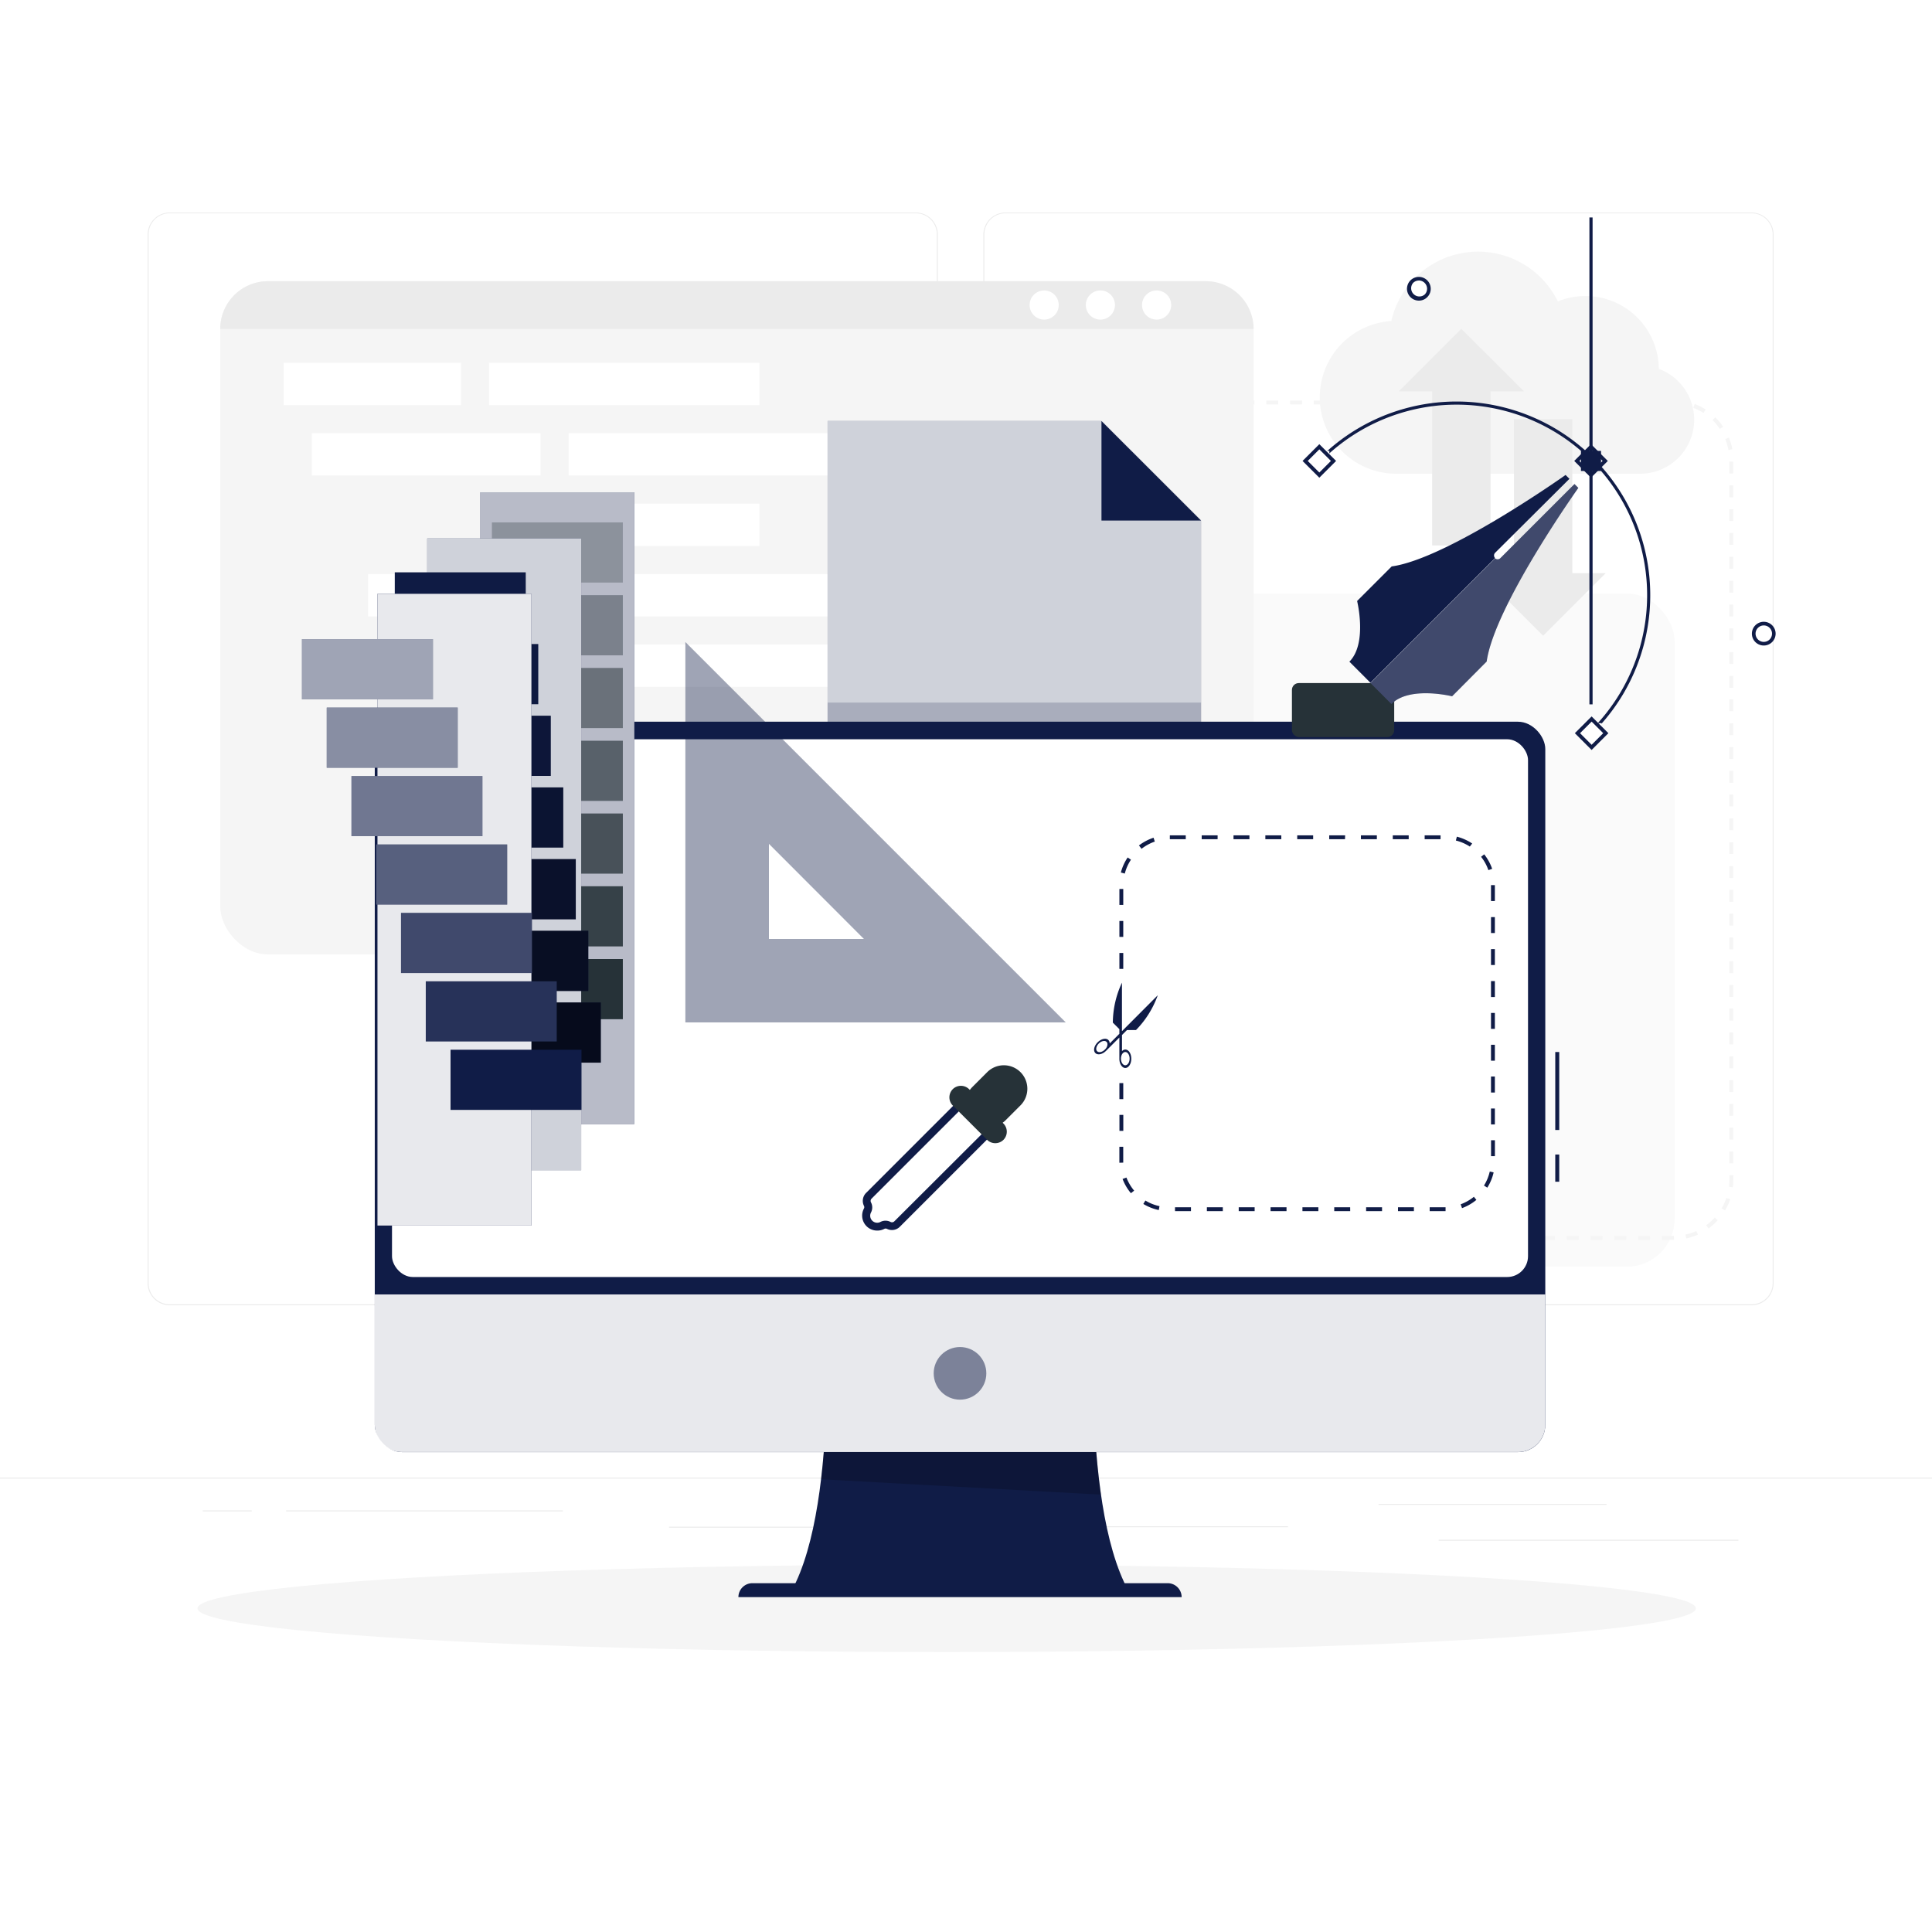 <svg class="animated" id="freepik_stories-design-tools" xmlns="http://www.w3.org/2000/svg" viewBox="0 0 500 500" version="1.1" xmlns:xlink="http://www.w3.org/1999/xlink" xmlns:svgjs="http://svgjs.com/svgjs"><style>svg#freepik_stories-design-tools:not(.animated) .animable {opacity: 0;}svg#freepik_stories-design-tools.animated #freepik--background-complete--inject-44 {animation: 1.5s Infinite  linear wind;animation-delay: 0s;}svg#freepik_stories-design-tools.animated #freepik--pen-tool--inject-44 {animation: 3s Infinite  linear heartbeat;animation-delay: 0s;}svg#freepik_stories-design-tools.animated #freepik--color-palette--inject-44 {animation: 1.5s Infinite  linear floating;animation-delay: 0s;}            @keyframes wind {                0% {                    transform: rotate( 0deg );                }                25% {                    transform: rotate( 1deg );                }                75% {                    transform: rotate( -1deg );                }            }                    @keyframes heartbeat {                0% {                    transform: scale(1);                }                10% {                    transform: scale(1.1);                }                30% {                    transform: scale(1);                }                40% {                    transform: scale(1);                }                50% {                    transform: scale(1.1);                }                60% {                    transform: scale(1);                }                100% {                    transform: scale(1);                }            }                    @keyframes floating {                0% {                    opacity: 1;                    transform: translateY(0px);                }                50% {                    transform: translateY(-10px);                }                100% {                    opacity: 1;                    transform: translateY(0px);                }            }        </style><g id="freepik--background-complete--inject-44" style="transform-origin: 250px 226.87px 0px;" class="animable animator-active"><rect y="382.4" width="500" height="0.25" style="fill: rgb(235, 235, 235); transform-origin: 250px 382.525px 0px;" id="elqi5cvk6lwh" class="animable"></rect><rect x="372.33" y="398.49" width="77.57" height="0.25" style="fill: rgb(235, 235, 235); transform-origin: 411.115px 398.615px 0px;" id="el025l2wzpu0ym" class="animable"></rect><rect x="278" y="394.99" width="55.33" height="0.25" style="fill: rgb(235, 235, 235); transform-origin: 305.665px 395.115px 0px;" id="elexzux7rzyxq" class="animable"></rect><rect x="356.76" y="389.21" width="59.02" height="0.25" style="fill: rgb(235, 235, 235); transform-origin: 386.27px 389.335px 0px;" id="ely2jfe1bq21s" class="animable"></rect><rect x="52.46" y="390.89" width="12.69" height="0.25" style="fill: rgb(235, 235, 235); transform-origin: 58.805px 391.015px 0px;" id="ely0utoqjva1" class="animable"></rect><rect x="74.06" y="390.89" width="71.61" height="0.25" style="fill: rgb(235, 235, 235); transform-origin: 109.865px 391.015px 0px;" id="eldw4vlpnl6co" class="animable"></rect><rect x="173.16" y="395.11" width="46.84" height="0.25" style="fill: rgb(235, 235, 235); transform-origin: 196.58px 395.235px 0px;" id="el9mk5u49ugvm" class="animable"></rect><path d="M237,337.8H43.91a5.71,5.71,0,0,1-5.7-5.71V60.66A5.71,5.71,0,0,1,43.91,55H237a5.71,5.71,0,0,1,5.71,5.71V332.09A5.71,5.71,0,0,1,237,337.8ZM43.91,55.2a5.46,5.46,0,0,0-5.45,5.46V332.09a5.46,5.46,0,0,0,5.45,5.46H237a5.47,5.47,0,0,0,5.46-5.46V60.66A5.47,5.47,0,0,0,237,55.2Z" style="fill: rgb(235, 235, 235); transform-origin: 140.461px 196.4px 0px;" id="ellzuhtmhdbla" class="animable"></path><path d="M453.31,337.8H260.21a5.72,5.72,0,0,1-5.71-5.71V60.66A5.72,5.72,0,0,1,260.21,55h193.1A5.71,5.71,0,0,1,459,60.66V332.09A5.71,5.71,0,0,1,453.31,337.8ZM260.21,55.2a5.47,5.47,0,0,0-5.46,5.46V332.09a5.47,5.47,0,0,0,5.46,5.46h193.1a5.47,5.47,0,0,0,5.46-5.46V60.66a5.47,5.47,0,0,0-5.46-5.46Z" style="fill: rgb(235, 235, 235); transform-origin: 356.75px 196.4px 0px;" id="elsng5bzgsyjr" class="animable"></path><rect x="165.95" y="153.59" width="267.43" height="174.22" rx="12.32" style="fill: rgb(250, 250, 250); transform-origin: 299.665px 240.7px 0px;" id="elbwfri3va2e" class="animable"></rect><path d="M433.25,320.85h-3.14v-1h3.08Zm-6.22,0H424v-1H427Zm-6.15,0H417.8v-1h3.08Zm-6.16,0h-3.08v-1h3.08Zm-6.16,0h-3.07v-1h3.07Zm-6.15,0h-3.08v-1h3.08Zm-6.16,0h-3.07v-1h3.07Zm-6.15,0H387v-1h3.08Zm-6.16,0h-3.07v-1h3.07Zm-6.15,0h-3.08v-1h3.08Zm-6.16,0h-3.07v-1h3.07Zm-6.15,0H362.4v-1h3.08Zm-6.16,0h-3.07v-1h3.07Zm-6.15,0h-3.08v-1h3.08Zm-6.16,0h-3.07v-1H347Zm-6.15,0h-3.08v-1h3.08Zm-6.16,0h-3.07v-1h3.07Zm-6.15,0h-3.08v-1h3.08Zm-6.16,0h-3.07v-1h3.07Zm-6.15,0h-3.08v-1h3.08Zm-6.16,0H307v-1h3.07Zm-6.15,0h-3.08v-1h3.08Zm-6.16,0h-3.08v-1h3.08Zm-6.15,0h-3.08v-1h3.08Zm-6.16,0h-3.08v-1h3.08Zm-6.15,0h-3.08v-1h3.08Zm-6.16,0h-3.08v-1h3.08Zm-6.15,0h-3.08v-1H267Zm-6.16,0h-3.08v-1h3.08Zm-6.15,0h-3.08v-1h3.08Zm-6.16,0h-3.08v-1h3.08Zm-6.15,0H239.3v-1h3.08Zm-6.16,0h-3.08v-1h3.08Zm-6.15,0H227v-1h3.08Zm-6.16,0h-3.08v-1h3.08Zm-6.15,0h-3.08v-1h3.08Zm-6.16,0h-3.08v-1h3.08Zm-6.15,0h-3.08v-1h3.08Zm-6.16,0h-3.08v-1h3.08Zm-6.15,0h-3.08v-1h3.08Zm-6.16,0H183.9v-1H187Zm-6.16,0h-3.07v-1h3.07Zm-6.15,0h-3.08v-1h3.08Zm-6.16,0h-3.07v-1h3.07Zm-6.15,0h-3.08v-1h3.08Zm-6.16,0h-3.07v-1h3.07Zm-6.15,0h-.79a15.63,15.63,0,0,1-2.36-.18l.16-1a14.82,14.82,0,0,0,2.2.17h.79Zm286.36-.34-.22-1a14.76,14.76,0,0,0,2.82-.92l.42.94A16.17,16.17,0,0,1,436.41,320.51Zm-292.58-.66a15.42,15.42,0,0,1-2.84-1.43l.56-.87a14,14,0,0,0,2.65,1.34Zm298.35-1.93-.61-.83a14.42,14.42,0,0,0,2.22-2l.76.7A15.83,15.83,0,0,1,442.18,317.92Zm-303.67-1.48a15.36,15.36,0,0,1-2-2.45l.85-.57a14.28,14.28,0,0,0,1.9,2.28Zm307.93-3.19-.89-.52a14.67,14.67,0,0,0,1.24-2.7l1,.33A15.1,15.1,0,0,1,446.44,313.25ZM135,311.19a15,15,0,0,1-.87-3.06l1-.18a13.46,13.46,0,0,0,.82,2.85Zm313.47-3.93-1-.12a15.43,15.43,0,0,0,.1-1.67v-1.34h1v1.34A15.22,15.22,0,0,1,448.46,307.26ZM134.91,305h-1V301.9h1Zm313.65-3.93h-1V298h1Zm-313.65-2.23h-1v-3.07h1Zm313.65-3.92h-1v-3.08h1Zm-313.65-2.23h-1v-3.08h1Zm313.65-3.93h-1v-3.07h1Zm-313.65-2.23h-1v-3.07h1Zm313.65-3.92h-1v-3.08h1Zm-313.65-2.23h-1v-3.08h1Zm313.65-3.93h-1v-3.08h1ZM134.91,274.2h-1v-3.07h1Zm313.65-3.92h-1V267.2h1Zm-313.65-2.23h-1V265h1Zm313.65-3.93h-1V261h1Zm-313.65-2.23h-1v-3.07h1ZM448.56,258h-1v-3.08h1Zm-313.65-2.23h-1v-3.08h1Zm313.65-3.93h-1v-3.08h1Zm-313.65-2.23h-1v-3.07h1Zm313.65-3.92h-1v-3.08h1Zm-313.65-2.23h-1v-3.08h1Zm313.65-3.93h-1v-3.08h1Zm-313.65-2.23h-1V234.2h1Zm313.65-3.92h-1v-3.08h1Zm-313.65-2.23h-1V228h1Zm313.65-3.93h-1v-3.08h1ZM134.91,225h-1v-3.08h1ZM448.56,221h-1V218h1Zm-313.65-2.23h-1v-3.08h1Zm313.65-3.93h-1V211.8h1Zm-313.65-2.23h-1v-3.08h1Zm313.65-3.92h-1v-3.08h1ZM134.91,206.5h-1v-3.08h1Zm313.65-3.93h-1v-3.08h1Zm-313.65-2.23h-1v-3.08h1Zm313.65-3.93h-1v-3.07h1Zm-313.65-2.22h-1v-3.08h1Zm313.65-3.93h-1v-3.08h1ZM134.91,188h-1V185h1Zm313.65-3.93h-1V181h1Zm-313.65-2.22h-1V178.8h1ZM448.56,178h-1v-3.08h1Zm-313.65-2.23h-1v-3.08h1Zm313.65-3.93h-1v-3.07h1Zm-313.65-2.22h-1v-3.08h1Zm313.65-3.93h-1v-3.08h1Zm-313.65-2.23h-1v-3.08h1Zm313.65-3.93h-1v-3.07h1Zm-313.65-2.22h-1v-3.08h1Zm313.65-3.93h-1v-3.08h1ZM134.91,151.1h-1V148h1Zm313.65-3.93h-1V144.1h1ZM134.91,145h-1v-3.08h1ZM448.56,141h-1v-3.08h1Zm-313.65-2.23h-1v-3.08h1Zm313.65-3.93h-1v-3.07h1Zm-313.65-2.22h-1v-3.08h1Zm313.65-3.93h-1v-3.08h1Zm-313.65-2.23h-1V123.4h1Zm313.65-3.93h-1v-3.07h1Zm-313.65-2.22h-1V119a15.91,15.91,0,0,1,.11-1.83l1,.12a16.34,16.34,0,0,0-.1,1.71Zm312.4-3.83a14,14,0,0,0-.82-2.84l.95-.39a15.45,15.45,0,0,1,.89,3Zm-311.64-2.08-1-.33a15.34,15.34,0,0,1,1.33-2.88l.88.52A14.89,14.89,0,0,0,135.67,114.42ZM445.1,111a14.28,14.28,0,0,0-1.9-2.28l.72-.73a15.29,15.29,0,0,1,2,2.44Zm-306.42-1.69-.76-.69a15.36,15.36,0,0,1,2.37-2.12l.61.84A14.35,14.35,0,0,0,138.68,109.35Zm302.19-2.43a13.15,13.15,0,0,0-2.65-1.33l.37-1a16.07,16.07,0,0,1,2.84,1.43Zm-297.4-1-.42-.94a15.25,15.25,0,0,1,3-1l.21,1A14,14,0,0,0,143.47,105.9Zm291.89-1.07a14.41,14.41,0,0,0-2.17-.16h-.82v-1h.82a15,15,0,0,1,2.32.18Zm-6.07-.16h-3.08v-1h3.08Zm-6.16,0h-3.07v-1h3.07Zm-6.15,0H413.9v-1H417Zm-6.16,0h-3.07v-1h3.07Zm-6.15,0h-3.08v-1h3.08Zm-6.16,0h-3.07v-1h3.07Zm-6.15,0h-3.08v-1h3.08Zm-6.16,0h-3.07v-1h3.07Zm-6.15,0H377v-1h3.08Zm-6.16,0h-3.07v-1h3.07Zm-6.15,0h-3.08v-1h3.08Zm-6.16,0h-3.07v-1h3.07Zm-6.15,0h-3.08v-1h3.08Zm-6.16,0H346.2v-1h3.07Zm-6.15,0H340v-1h3.08Zm-6.16,0h-3.07v-1H337Zm-6.15,0h-3.08v-1h3.08Zm-6.16,0h-3.08v-1h3.08Zm-6.15,0h-3.08v-1h3.08Zm-6.16,0h-3.08v-1h3.08Zm-6.15,0h-3.08v-1h3.08Zm-6.16,0H297v-1H300Zm-6.15,0H290.8v-1h3.08Zm-6.16,0h-3.08v-1h3.08Zm-6.15,0h-3.08v-1h3.08Zm-6.16,0h-3.08v-1h3.08Zm-6.15,0h-3.08v-1h3.08Zm-6.16,0H260v-1h3.08Zm-6.15,0h-3.08v-1H257Zm-6.16,0h-3.08v-1h3.08Zm-6.15,0h-3.08v-1h3.08Zm-6.16,0H235.4v-1h3.08Zm-6.15,0h-3.08v-1h3.08Zm-6.16,0h-3.08v-1h3.08Zm-6.15,0h-3.08v-1H220Zm-6.16,0h-3.08v-1h3.08Zm-6.16,0h-3.07v-1h3.07Zm-6.15,0h-3.08v-1h3.08Zm-6.16,0h-3.07v-1h3.07Zm-6.15,0h-3.08v-1h3.08Zm-6.16,0H180v-1h3.07Zm-6.15,0h-3.08v-1h3.08Zm-6.16,0H167.7v-1h3.07Zm-6.15,0h-3.08v-1h3.08Zm-6.16,0h-3.07v-1h3.07Zm-6.15,0h-3.05l0-1h3.08Z" style="fill: rgb(245, 245, 245); transform-origin: 291.24px 212.25px 0px;" id="elr9r8n3zt0l" class="animable"></path><rect x="57" y="72.78" width="267.43" height="174.22" rx="12.32" style="fill: rgb(245, 245, 245); transform-origin: 190.715px 159.89px 0px;" id="elprwevzf3ryq" class="animable"></rect><path d="M312.11,72.78H69.32A12.35,12.35,0,0,0,57,85.1H324.43A12.35,12.35,0,0,0,312.11,72.78Z" style="fill: rgb(235, 235, 235); transform-origin: 190.715px 78.941px 0px;" id="el3zskwji6vsp" class="animable"></path><rect x="73.43" y="93.89" width="45.87" height="10.95" style="fill: rgb(255, 255, 255); transform-origin: 96.365px 99.365px 0px;" id="eln0y7v01gb6" class="animable"></rect><rect x="126.57" y="93.89" width="69.96" height="10.95" style="fill: rgb(255, 255, 255); transform-origin: 161.55px 99.365px 0px;" id="el3sbhdllnip" class="animable"></rect><rect x="80.71" y="112.11" width="59.18" height="10.95" style="fill: rgb(255, 255, 255); transform-origin: 110.3px 117.585px 0px;" id="elvoyon9qxfy" class="animable"></rect><rect x="147.16" y="112.11" width="90.27" height="10.95" style="fill: rgb(255, 255, 255); transform-origin: 192.295px 117.585px 0px;" id="elct565fu9pdw" class="animable"></rect><rect x="126.57" y="130.34" width="69.96" height="10.95" style="fill: rgb(255, 255, 255); transform-origin: 161.55px 135.815px 0px;" id="eluwklsrv0c5" class="animable"></rect><rect x="95.26" y="148.57" width="59.18" height="10.95" style="fill: rgb(255, 255, 255); transform-origin: 124.85px 154.045px 0px;" id="el1od0t0cn6st" class="animable"></rect><rect x="161.72" y="148.57" width="90.27" height="10.95" style="fill: rgb(255, 255, 255); transform-origin: 206.855px 154.045px 0px;" id="eljwx7ddn6abp" class="animable"></rect><rect x="102.54" y="221.49" width="45.87" height="10.95" style="fill: rgb(255, 255, 255); transform-origin: 125.475px 226.965px 0px;" id="elm0essd4ose" class="animable"></rect><rect x="155.68" y="221.49" width="69.96" height="10.95" style="fill: rgb(255, 255, 255); transform-origin: 190.66px 226.965px 0px;" id="eloyx8v3d918o" class="animable"></rect><rect x="109.81" y="203.26" width="59.18" height="10.95" style="fill: rgb(255, 255, 255); transform-origin: 139.4px 208.735px 0px;" id="ell9jt7lw0zj" class="animable"></rect><rect x="176.27" y="203.26" width="90.27" height="10.95" style="fill: rgb(255, 255, 255); transform-origin: 221.405px 208.735px 0px;" id="elbobcskvv7c6" class="animable"></rect><rect x="95.26" y="166.8" width="31.31" height="10.95" style="fill: rgb(255, 255, 255); transform-origin: 110.915px 172.275px 0px;" id="elopoi0d99c9l" class="animable"></rect><rect x="133.85" y="166.8" width="90.27" height="10.95" style="fill: rgb(255, 255, 255); transform-origin: 178.985px 172.275px 0px;" id="elc3qvdqqrtdw" class="animable"></rect><path d="M303.1,78.94a3.77,3.77,0,1,1-3.77-3.77A3.76,3.76,0,0,1,303.1,78.94Z" style="fill: rgb(255, 255, 255); transform-origin: 299.33px 78.941px 0px;" id="el71zqqxauy1f" class="animable"></path><path d="M288.55,78.94a3.77,3.77,0,1,1-3.77-3.77A3.76,3.76,0,0,1,288.55,78.94Z" style="fill: rgb(255, 255, 255); transform-origin: 284.781px 78.941px 0px;" id="el6bsc4zy3ym5" class="animable"></path><circle cx="270.23" cy="78.94" r="3.77" style="fill: rgb(255, 255, 255); transform-origin: 270.23px 78.94px 0px;" id="elkd9eooym1li" class="animable"></circle><path d="M429.3,95.51A19,19,0,0,0,403.17,78a23,23,0,0,0-43.09,5.08,19.78,19.78,0,0,0,1.29,39.52h62.94a14,14,0,0,0,5-27.13Z" style="fill: rgb(245, 245, 245); transform-origin: 390.006px 93.863px 0px;" id="el7isrgrzo94f" class="animable"></path><polygon points="394.38 101.28 378.19 85.1 362.01 101.28 370.64 101.28 370.64 141.16 385.75 141.16 385.75 101.28 394.38 101.28" style="fill: rgb(235, 235, 235); transform-origin: 378.195px 113.13px 0px;" id="elucscn975xw" class="animable"></polygon><polygon points="383.18 148.34 399.36 164.53 415.55 148.34 406.92 148.34 406.92 108.46 391.81 108.46 391.81 148.34 383.18 148.34" style="fill: rgb(235, 235, 235); transform-origin: 399.365px 136.495px 0px;" id="elnthb2bfonzb" class="animable"></polygon></g><g id="freepik--Shadow--inject-44" style="transform-origin: 245px 416.24px 0px;" class="animable"><ellipse id="freepik--path--inject-44" cx="245" cy="416.24" rx="193.89" ry="11.32" style="fill: rgb(245, 245, 245); transform-origin: 245px 416.24px 0px;" class="animable"></ellipse></g><g id="freepik--Device--inject-44" style="transform-origin: 250.26px 261.149px 0px;" class="animable"><polygon points="310.82 134.72 310.82 243.81 214.19 243.81 214.19 108.97 285.06 108.97 310.82 134.72" style="fill: rgb(16, 28, 71); transform-origin: 262.505px 176.39px 0px;" id="el03lvxs9hy6ht" class="animable"></polygon><g id="el17670r3idsq"><polygon points="310.82 134.72 310.82 243.81 214.19 243.81 214.19 108.97 285.06 108.97 310.82 134.72" style="fill: rgb(255, 255, 255); opacity: 0.8; transform-origin: 262.505px 176.39px 0px;" class="animable"></polygon></g><g id="elpown8b88gge"><rect x="214.19" y="181.83" width="96.63" height="6.59" style="fill: rgb(16, 28, 71); opacity: 0.2; transform-origin: 262.505px 185.125px 0px;" class="animable"></rect></g><polygon points="310.82 134.72 285.06 134.72 285.06 108.97 310.82 134.72" style="fill: rgb(16, 28, 71); transform-origin: 297.94px 121.845px 0px;" id="el97v2d0vc4n4" class="animable"></polygon><path d="M283.57,330.49H213.34s4.41,57.83-8.51,81.27h87.24C279.16,388.32,283.57,330.49,283.57,330.49Z" style="fill: rgb(16, 28, 71); transform-origin: 248.449px 371.125px 0px;" id="el71f3yvjug9q" class="animable"></path><g id="elcud1wulmc4r"><path d="M284.94,386.81c-3.71-25.71-1.37-56.32-1.37-56.32H213.34s2.1,27.56-.85,52.34Z" style="opacity: 0.2; transform-origin: 248.715px 358.648px 0px;" class="animable"></path></g><path d="M302.21,409.73H194.7a3.61,3.61,0,0,0-3.6,3.6H305.81A3.61,3.61,0,0,0,302.21,409.73Z" style="fill: rgb(16, 28, 71); transform-origin: 248.455px 411.529px 0px;" id="el3l3lz3q89gd" class="animable"></path><rect x="402.5" y="298.79" width="1.03" height="7.04" style="fill: rgb(16, 28, 71); transform-origin: 403.015px 302.31px 0px;" id="eljtmo2hstrjg" class="animable"></rect><rect x="402.5" y="272.26" width="1.03" height="20.18" style="fill: rgb(16, 28, 71); transform-origin: 403.015px 282.35px 0px;" id="el9x04nbmy9hr" class="animable"></rect><rect x="96.99" y="186.78" width="302.93" height="189.03" rx="7.07" style="fill: rgb(16, 28, 71); transform-origin: 248.455px 281.295px 0px;" id="elo1q4tmfej9" class="animable"></rect><rect x="101.45" y="191.32" width="294" height="139.17" rx="5.39" style="fill: rgb(255, 255, 255); transform-origin: 248.45px 260.905px 0px;" id="elfdanivevdqc" class="animable"></rect><g id="ell6pukzffsc"><path d="M97,335v33.72a7.09,7.09,0,0,0,7.07,7.07H392.85a7.09,7.09,0,0,0,7.07-7.07V335Z" style="fill: rgb(255, 255, 255); opacity: 0.9; transform-origin: 248.461px 355.395px 0px;" class="animable"></path></g><g id="elkobde0hy9xa"><circle cx="248.45" cy="355.42" r="6.81" style="fill: rgb(16, 28, 71); opacity: 0.5; transform-origin: 248.45px 355.42px 0px;" class="animable"></circle></g><g id="elgkp7zupd6kf"><path d="M177.37,166.15V264.6h98.45ZM199,218.39,223.58,243H199Z" style="fill: rgb(16, 28, 71); opacity: 0.4; transform-origin: 226.596px 215.375px 0px;" class="animable"></path></g><path d="M290.19,280.3v20.26a12.4,12.4,0,0,0,12.36,12.37H374a12.41,12.41,0,0,0,12.37-12.37V229.12A12.4,12.4,0,0,0,374,216.76H302.55a12.39,12.39,0,0,0-12.36,12.36v22.21" style="fill: rgb(255, 255, 255); transform-origin: 338.281px 264.846px 0px;" id="elvw1avpkvwge" class="animable"></path><path d="M374,313.44h-4v-1h4.11l0,1Zm-8.08,0h-4.12v-1h4.12Zm-8.25,0h-4.12v-1h4.12Zm-8.24,0H345.3v-1h4.12Zm-8.24,0h-4.12v-1h4.12Zm-8.24,0h-4.13v-1h4.13Zm-8.25,0h-4.12v-1h4.12Zm-8.24,0h-4.12v-1h4.12Zm-8.24,0h-4.13v-1h4.13Zm-8.33-.28a12.8,12.8,0,0,1-4-1.58l.54-.88a11.53,11.53,0,0,0,3.65,1.45Zm78.48-.49-.35-1a12,12,0,0,0,3.42-1.94l.65.8A12.79,12.79,0,0,1,378.36,312.67Zm-85.69-3.87a12.82,12.82,0,0,1-2.16-3.69l1-.36a12,12,0,0,0,2,3.39Zm92.24-1.43-.87-.55a11.67,11.67,0,0,0,1.5-3.63l1,.23A12.67,12.67,0,0,1,384.91,307.37Zm-95.23-6.45c0-.12,0-.24,0-.36v-3.77h1v4.1Zm97.19-1.71h-1v-4.12h1Zm-96.17-6.55h-1v-4.12h1ZM386.87,291h-1v-4.12h1Zm-96.17-6.55h-1V280.3h1Zm96.17-1.7h-1V278.6h1Zm0-8.24h-1v-4.12h1Zm0-8.24h-1v-4.12h1Zm0-8.24h-1v-4.13h1Zm-96.17-7.28h-1v-4.13h1Zm96.17-1h-1v-4.12h1Zm-96.17-7.28h-1v-4.12h1Zm96.17-1h-1v-4.12h1Zm-96.17-7.28h-1v-4.12h1Zm96.17-1h-1v-4.13h1Zm-95.79-7.12-1-.26a12.59,12.59,0,0,1,1.76-3.9l.85.58A11.66,11.66,0,0,0,291.08,226.15Zm94.11-.88a11.5,11.5,0,0,0-1.89-3.45l.81-.64a12.86,12.86,0,0,1,2.06,3.75Zm-89.8-5.57-.63-.82a13,13,0,0,1,3.78-2l.32,1A12.06,12.06,0,0,0,295.39,219.7Zm85-.53a11.7,11.7,0,0,0-3.61-1.56l.25-1A12.87,12.87,0,0,1,381,218.3Zm-7.58-1.9H368.7v-1h4.12Zm-8.24,0h-4.12v-1h4.12Zm-8.24,0h-4.13v-1h4.13Zm-8.25,0H344v-1h4.12Zm-8.24,0h-4.12v-1h4.12Zm-8.24,0h-4.13v-1h4.13Zm-8.25,0h-4.12v-1h4.12Zm-8.24,0H311v-1h4.12Zm-8.24,0h-4.12v-1h4.12Z" style="fill: rgb(16, 28, 71); transform-origin: 338.285px 264.816px 0px;" id="els1ywkrprtkf" class="animable"></path><path d="M290.36,266.87V254.31A24.85,24.85,0,0,0,288,264.65l1.69,1.69v1.21l-2.51,2.51a1.22,1.22,0,0,0-.33-.9c-.6-.61-1.85-.34-2.78.59s-1.2,2.17-.59,2.78,1.85.34,2.78-.59h0l3.43-3.43V274h0c0,1.32.69,2.39,1.54,2.39s1.55-1.07,1.55-2.39-.69-2.38-1.55-2.38a1.19,1.19,0,0,0-.86.41v-4.17l1.29-1.29H294a24.77,24.77,0,0,0,5.63-9Zm-4.42,4.76c-.66.67-1.56.86-2,.43s-.24-1.33.43-2,1.56-.86,2-.43S286.62,271,285.94,271.63Zm5.28.63c.62,0,1.12.76,1.12,1.71s-.5,1.72-1.12,1.72-1.11-.77-1.11-1.72S290.61,272.26,291.22,272.26Z" style="fill: rgb(16, 28, 71); transform-origin: 291.391px 265.35px 0px;" id="ell7vvh4n4gej" class="animable"></path><path d="M251.63,289.93h0a6.11,6.11,0,0,1,0-8.6l3.86-3.86a6.1,6.1,0,0,1,8.61,0h0a6.09,6.09,0,0,1,0,8.6l-3.86,3.86A6.1,6.1,0,0,1,251.63,289.93Z" style="fill: rgb(38, 50, 56); transform-origin: 257.867px 283.699px 0px;" id="el755e2wrlom" class="animable"></path><path d="M232.11,316.75l23.68-23.68-7.29-7.29-23.68,23.68a1.87,1.87,0,0,0-.36,2.15h0a1.79,1.79,0,0,1,0,1.64,2.83,2.83,0,0,0,.48,3.36,2.86,2.86,0,0,0,3.37.49,1.79,1.79,0,0,1,1.64,0h0A1.86,1.86,0,0,0,232.11,316.75Z" style="fill: rgb(255, 255, 255); transform-origin: 239.951px 301.611px 0px;" id="el2c9d3matbno" class="animable"></path><path d="M227,318.47a3.87,3.87,0,0,1-3.41-5.71.74.74,0,0,0,0-.69,2.91,2.91,0,0,1,.55-3.34l23.68-23.68a1,1,0,0,1,1.46,0l7.28,7.29a1,1,0,0,1,0,1.46l-23.68,23.68h0a2.89,2.89,0,0,1-3.33.55.77.77,0,0,0-.69,0A3.79,3.79,0,0,1,227,318.47Zm21.53-31.23-22.95,22.95a.82.82,0,0,0-.16,1,2.82,2.82,0,0,1,0,2.59,1.81,1.81,0,0,0,2.45,2.45,2.82,2.82,0,0,1,2.59,0,.84.84,0,0,0,1-.16h0l23-22.95Z" style="fill: rgb(16, 28, 71); transform-origin: 240px 301.602px 0px;" id="elvclvtuizec" class="animable"></path><path d="M246.57,281.88h0a3,3,0,0,1,4.23,0l8.89,8.89a3,3,0,0,1,0,4.22h0a3,3,0,0,1-4.22,0l-8.9-8.89A3,3,0,0,1,246.57,281.88Z" style="fill: rgb(38, 50, 56); transform-origin: 253.131px 288.434px 0px;" id="elvh2u0ww66ro" class="animable"></path></g><g id="freepik--pen-tool--inject-44" style="transform-origin: 396.775px 134.49px 0px;" class="animable"><g id="elfgbwim2ykxb"><rect x="334.35" y="176.78" width="26.47" height="13.96" rx="1.77" style="fill: rgb(38, 50, 56); transform-origin: 347.585px 183.76px 0px; transform: rotate(45deg);" class="animable"></rect></g><path d="M386.92,144.43l-32.26,32.26-5.44-5.45c4.71-4.71,2-15.7,2-15.7l8.95-8.95c14.48-2,45-23.67,45-23.67l1,1L387,143A1,1,0,0,0,386.92,144.43Z" style="fill: rgb(16, 28, 71); transform-origin: 377.695px 149.807px 0px;" id="eltin3vcgzn4j" class="animable"></path><path d="M384.75,171.2l-8.95,9s-11-2.74-15.7,2l-5.44-5.44,32.26-32.26a1,1,0,0,0,1.43-.11l19.12-19.12,1,1S386.78,156.73,384.75,171.2Z" style="fill: rgb(16, 28, 71); transform-origin: 381.564px 153.734px 0px;" id="eltrixjamfme" class="animable"></path><g id="elrl71jh0m6b"><path d="M384.75,171.2l-8.95,9s-11-2.74-15.7,2l-5.44-5.44,32.26-32.26a1,1,0,0,0,1.43-.11l19.12-19.12,1,1S386.78,156.73,384.75,171.2Z" style="fill: rgb(255, 255, 255); opacity: 0.2; transform-origin: 381.564px 153.734px 0px;" class="animable"></path></g><path d="M412,189.89l-.58-.58a49.31,49.31,0,1,0-69.73-69.73l-.58-.58A50.13,50.13,0,1,1,412,189.89Z" style="fill: rgb(16, 28, 71); transform-origin: 384.098px 146.902px 0px;" id="el7yu2d6zvar" class="animable"></path><g id="el3tljt8m9dcg"><rect x="411.34" y="56.28" width="0.82" height="126.01" style="fill: rgb(16, 28, 71); transform-origin: 411.75px 119.285px 0px; transform: rotate(-45deg);" class="animable"></rect></g><g id="elcfsym2jky28"><rect x="409.15" y="116.69" width="5.2" height="5.2" style="fill: rgb(16, 28, 71); transform-origin: 411.75px 119.29px 0px; transform: rotate(45deg);" class="animable"></rect></g><path d="M411.75,123.63l-4.34-4.34,4.34-4.34,4.35,4.34Zm-3-4.34,3,3,3-3-3-3Z" style="fill: rgb(16, 28, 71); transform-origin: 411.756px 119.289px 0px;" id="elrrdmuymghyo" class="animable"></path><g id="elmu3ynm8ni8"><rect x="338.84" y="116.69" width="5.2" height="5.2" style="fill: rgb(255, 255, 255); transform-origin: 341.44px 119.29px 0px; transform: rotate(45deg);" class="animable"></rect></g><path d="M341.44,123.63l-4.34-4.34,4.34-4.34,4.34,4.34Zm-3-4.34,3,3,3-3-3-3Z" style="fill: rgb(16, 28, 71); transform-origin: 341.441px 119.289px 0px;" id="elk1jm65wt2je" class="animable"></path><g id="el5hnwgb9ivte"><rect x="409.31" y="187.15" width="5.2" height="5.2" style="fill: rgb(255, 255, 255); transform-origin: 411.91px 189.75px 0px; transform: rotate(45deg);" class="animable"></rect></g><path d="M411.91,194.09l-4.34-4.34,4.34-4.34,4.34,4.34Zm-3-4.34,3,3,3-3-3-3Z" style="fill: rgb(16, 28, 71); transform-origin: 411.91px 189.75px 0px;" id="elxjm0kocgoxj" class="animable"></path><path d="M458.3,165.83a2.6,2.6,0,1,1,0-3.68A2.61,2.61,0,0,1,458.3,165.83Z" style="fill: rgb(255, 255, 255); transform-origin: 456.461px 163.99px 0px;" id="el5y40ywg4b0k" class="animable"></path><path d="M456.46,167.06a3.07,3.07,0,1,1,2.17-.9A3.05,3.05,0,0,1,456.46,167.06Zm0-5.2a2.13,2.13,0,1,0,1.51.62A2.15,2.15,0,0,0,456.46,161.86Z" style="fill: rgb(16, 28, 71); transform-origin: 456.459px 163.988px 0px;" id="elv1mpwho657h" class="animable"></path><path d="M369,76.57a2.6,2.6,0,1,1,0-3.67A2.6,2.6,0,0,1,369,76.57Z" style="fill: rgb(255, 255, 255); transform-origin: 367.158px 74.736px 0px;" id="elobt142kird" class="animable"></path><path d="M367.2,77.8a3.07,3.07,0,1,1,3.07-3.07,3,3,0,0,1-.9,2.17h0A3,3,0,0,1,367.2,77.8Zm0-5.2a2.1,2.1,0,0,0-1.5.63,2.13,2.13,0,0,0,3,3h0a2.13,2.13,0,0,0,.63-1.51,2.15,2.15,0,0,0-2.14-2.13Z" style="fill: rgb(16, 28, 71); transform-origin: 367.199px 74.731px 0px;" id="ely44tx2b75z9" class="animable"></path></g><g id="freepik--color-palette--inject-44" style="transform-origin: 117.611px 223.24px 0px;" class="animable"><rect x="124.32" y="127.41" width="39.84" height="163.49" style="fill: rgb(16, 28, 71); transform-origin: 144.24px 209.155px 0px;" id="eltssh8mt6fa" class="animable"></rect><g id="elf7pywxo8ii"><rect x="124.32" y="127.41" width="39.84" height="163.49" style="fill: rgb(255, 255, 255); opacity: 0.7; transform-origin: 144.24px 209.155px 0px;" class="animable"></rect></g><g id="el5n88o3ep6j"><rect x="127.3" y="135.2" width="33.89" height="15.57" style="fill: rgb(38, 50, 56); opacity: 0.3; transform-origin: 144.245px 142.985px 0px;" class="animable"></rect></g><g id="el92hvijcm0k8"><rect x="127.3" y="154.03" width="33.89" height="15.57" style="fill: rgb(38, 50, 56); opacity: 0.417; transform-origin: 144.245px 161.815px 0px;" class="animable"></rect></g><g id="el2i50ky0r4vb"><rect x="127.3" y="172.86" width="33.89" height="15.57" style="fill: rgb(38, 50, 56); opacity: 0.533; transform-origin: 144.245px 180.645px 0px;" class="animable"></rect></g><g id="el4ffo26phd6c"><rect x="127.3" y="191.7" width="33.89" height="15.57" style="fill: rgb(38, 50, 56); opacity: 0.65; transform-origin: 144.245px 199.485px 0px;" class="animable"></rect></g><g id="el7zdma1ebpwl"><rect x="127.3" y="210.53" width="33.89" height="15.57" style="fill: rgb(38, 50, 56); opacity: 0.767; transform-origin: 144.245px 218.315px 0px;" class="animable"></rect></g><g id="el4g4kw54hmvm"><rect x="127.3" y="229.36" width="33.89" height="15.57" style="fill: rgb(38, 50, 56); opacity: 0.883; transform-origin: 144.245px 237.145px 0px;" class="animable"></rect></g><rect x="127.3" y="248.2" width="33.89" height="15.57" style="fill: rgb(38, 50, 56); transform-origin: 144.245px 255.985px 0px;" id="el3zh63jl463x" class="animable"></rect><g id="elbkekjnqpkbh"><rect x="110.57" y="139.35" width="39.84" height="163.49" style="fill: rgb(16, 28, 71); transform-origin: 130.49px 221.095px 0px; transform: rotate(-9.9deg);" class="animable"></rect></g><g id="elu2wzl834u4"><rect x="110.57" y="139.35" width="39.84" height="163.49" style="fill: rgb(255, 255, 255); opacity: 0.8; transform-origin: 130.49px 221.095px 0px; transform: rotate(-9.9deg);" class="animable"></rect></g><g id="eln6bjrzuls7a"><rect x="102.17" y="148.12" width="33.89" height="15.57" style="fill: rgb(16, 28, 71); transform-origin: 119.115px 155.905px 0px; transform: rotate(-9.9deg);" class="animable"></rect></g><g id="el8ai9fq9nlkt"><rect x="105.41" y="166.68" width="33.89" height="15.57" style="fill: rgb(16, 28, 71); transform-origin: 122.355px 174.465px 0px; transform: rotate(-9.9deg);" class="animable"></rect></g><g id="eliabzysjl0y"><rect x="108.65" y="185.23" width="33.89" height="15.57" style="fill: rgb(16, 28, 71); transform-origin: 125.595px 193.015px 0px; transform: rotate(-9.9deg);" class="animable"></rect></g><g id="els02oram0qkb"><rect x="111.88" y="203.78" width="33.89" height="15.57" style="fill: rgb(16, 28, 71); transform-origin: 128.825px 211.565px 0px; transform: rotate(-9.9deg);" class="animable"></rect></g><g id="elwsjulsj6nbs"><rect x="115.12" y="222.34" width="33.89" height="15.57" style="fill: rgb(16, 28, 71); transform-origin: 132.065px 230.125px 0px; transform: rotate(-9.9deg);" class="animable"></rect></g><g id="el9hx0zpqoli"><rect x="118.36" y="240.89" width="33.89" height="15.57" style="fill: rgb(16, 28, 71); transform-origin: 135.305px 248.675px 0px; transform: rotate(-9.744deg);" class="animable"></rect></g><g id="el51lsd4bz1bl"><rect x="121.59" y="259.44" width="33.89" height="15.57" style="fill: rgb(16, 28, 71); transform-origin: 138.535px 267.225px 0px; transform: rotate(-9.9deg);" class="animable"></rect></g><g id="elvqnysyufb6"><rect x="102.17" y="148.12" width="33.89" height="15.57" style="opacity: 0.05; transform-origin: 119.115px 155.905px 0px; transform: rotate(-9.9deg);" class="animable"></rect></g><g id="elachnnjpxzn"><rect x="105.41" y="166.68" width="33.89" height="15.57" style="opacity: 0.1; transform-origin: 122.355px 174.465px 0px; transform: rotate(-9.9deg);" class="animable"></rect></g><g id="elufo62k4d8e"><rect x="108.65" y="185.23" width="33.89" height="15.57" style="opacity: 0.2; transform-origin: 125.595px 193.015px 0px; transform: rotate(-9.9deg);" class="animable"></rect></g><g id="el4voeclxi45r"><rect x="111.88" y="203.78" width="33.89" height="15.57" style="opacity: 0.3; transform-origin: 128.825px 211.565px 0px; transform: rotate(-9.9deg);" class="animable"></rect></g><g id="elslvvpfwib4"><rect x="115.12" y="222.34" width="33.89" height="15.57" style="opacity: 0.4; transform-origin: 132.065px 230.125px 0px; transform: rotate(-9.9deg);" class="animable"></rect></g><g id="el0lnla9atwrn"><rect x="118.36" y="240.89" width="33.89" height="15.57" style="opacity: 0.5; transform-origin: 135.305px 248.675px 0px; transform: rotate(-9.744deg);" class="animable"></rect></g><g id="elp7mbaesf8ij"><rect x="121.59" y="259.44" width="33.89" height="15.57" style="opacity: 0.6; transform-origin: 138.535px 267.225px 0px; transform: rotate(-9.9deg);" class="animable"></rect></g><g id="eldsiaa8t3rk"><rect x="97.69" y="153.68" width="39.84" height="163.49" style="fill: rgb(16, 28, 71); transform-origin: 117.61px 235.425px 0px; transform: rotate(-19.9deg);" class="animable"></rect></g><g id="elp89tiwqmxsl"><rect x="97.69" y="153.68" width="39.84" height="163.49" style="fill: rgb(255, 255, 255); opacity: 0.9; transform-origin: 117.61px 235.425px 0px; transform: rotate(-19.9deg);" class="animable"></rect></g><g id="el6u7jc7qp5cr"><rect x="78.15" y="165.41" width="33.89" height="15.57" style="fill: rgb(16, 28, 71); transform-origin: 95.095px 173.195px 0px; transform: rotate(-19.9deg);" class="animable"></rect></g><g id="el4qpm8ou04ox"><rect x="84.56" y="183.12" width="33.89" height="15.57" style="fill: rgb(16, 28, 71); transform-origin: 101.505px 190.905px 0px; transform: rotate(-19.9deg);" class="animable"></rect></g><g id="elojyzvm6yd6f"><rect x="90.96" y="200.83" width="33.89" height="15.57" style="fill: rgb(16, 28, 71); transform-origin: 107.905px 208.615px 0px; transform: rotate(-19.9deg);" class="animable"></rect></g><g id="el4734yff2inr"><rect x="97.37" y="218.54" width="33.89" height="15.57" style="fill: rgb(16, 28, 71); transform-origin: 114.315px 226.325px 0px; transform: rotate(-19.9deg);" class="animable"></rect></g><g id="eloda1xwu1tcb"><rect x="103.78" y="236.25" width="33.89" height="15.57" style="fill: rgb(16, 28, 71); transform-origin: 120.725px 244.035px 0px; transform: rotate(-19.9deg);" class="animable"></rect></g><g id="el0r3naitpadf"><rect x="110.19" y="253.96" width="33.89" height="15.57" style="fill: rgb(16, 28, 71); transform-origin: 127.135px 261.745px 0px; transform: rotate(-19.9deg);" class="animable"></rect></g><g id="elanshiqi83kp"><rect x="116.6" y="271.67" width="33.89" height="15.57" style="fill: rgb(16, 28, 71); transform-origin: 133.545px 279.455px 0px; transform: rotate(-19.9deg);" class="animable"></rect></g><g id="elno568ldn46"><rect x="78.15" y="165.41" width="33.89" height="15.57" style="fill: rgb(255, 255, 255); opacity: 0.6; transform-origin: 95.095px 173.195px 0px; transform: rotate(-19.9deg);" class="animable"></rect></g><g id="elxn8elqhhq4h"><rect x="84.56" y="183.12" width="33.89" height="15.57" style="fill: rgb(255, 255, 255); opacity: 0.5; transform-origin: 101.505px 190.905px 0px; transform: rotate(-19.9deg);" class="animable"></rect></g><g id="elz8ngzxt2k9a"><rect x="90.96" y="200.83" width="33.89" height="15.57" style="fill: rgb(255, 255, 255); opacity: 0.4; transform-origin: 107.905px 208.615px 0px; transform: rotate(-19.9deg);" class="animable"></rect></g><g id="elisxzhdapla"><rect x="97.37" y="218.54" width="33.89" height="15.57" style="fill: rgb(255, 255, 255); opacity: 0.3; transform-origin: 114.315px 226.325px 0px; transform: rotate(-19.9deg);" class="animable"></rect></g><g id="elo8xequ5g80n"><rect x="103.78" y="236.25" width="33.89" height="15.57" style="fill: rgb(255, 255, 255); opacity: 0.2; transform-origin: 120.725px 244.035px 0px; transform: rotate(-19.9deg);" class="animable"></rect></g><g id="el11lmrl7oxlj"><rect x="110.19" y="253.96" width="33.89" height="15.57" style="fill: rgb(255, 255, 255); opacity: 0.1; transform-origin: 127.135px 261.745px 0px; transform: rotate(-19.9deg);" class="animable"></rect></g></g><defs>     <filter id="active" height="200%">         <feMorphology in="SourceAlpha" result="DILATED" operator="dilate" radius="2"></feMorphology>                <feFlood flood-color="#32DFEC" flood-opacity="1" result="PINK"></feFlood>        <feComposite in="PINK" in2="DILATED" operator="in" result="OUTLINE"></feComposite>        <feMerge>            <feMergeNode in="OUTLINE"></feMergeNode>            <feMergeNode in="SourceGraphic"></feMergeNode>        </feMerge>    </filter>    <filter id="hover" height="200%">        <feMorphology in="SourceAlpha" result="DILATED" operator="dilate" radius="2"></feMorphology>                <feFlood flood-color="#ff0000" flood-opacity="0.5" result="PINK"></feFlood>        <feComposite in="PINK" in2="DILATED" operator="in" result="OUTLINE"></feComposite>        <feMerge>            <feMergeNode in="OUTLINE"></feMergeNode>            <feMergeNode in="SourceGraphic"></feMergeNode>        </feMerge>            <feColorMatrix type="matrix" values="0   0   0   0   0                0   1   0   0   0                0   0   0   0   0                0   0   0   1   0 "></feColorMatrix>    </filter></defs></svg>